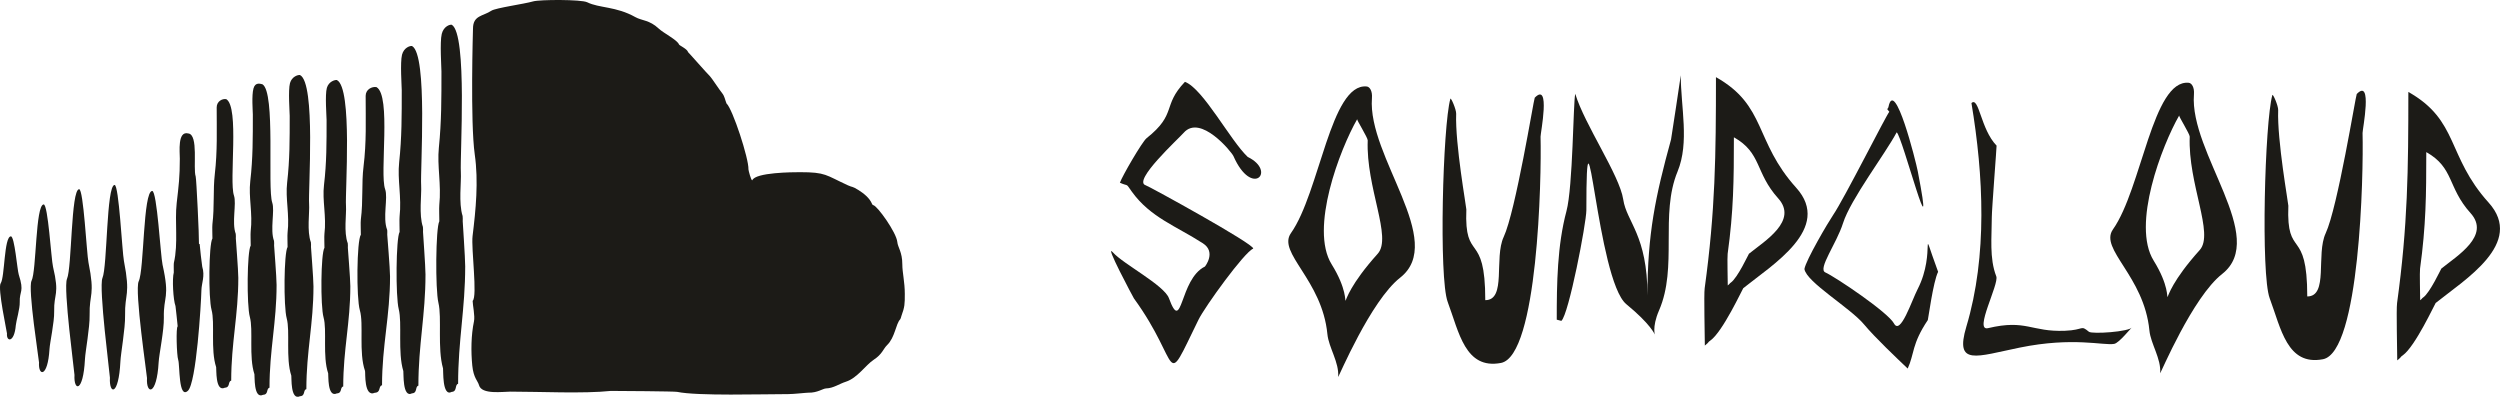 <svg width="126" height="20" viewBox="0 0 126 20" fill="none" xmlns="http://www.w3.org/2000/svg">
<g clip-path="url(#clip0_11_50)">
<path fill-rule="evenodd" clip-rule="evenodd" d="M0.548 11.912C0.2 11.926 0.244 13.982 0.035 14.275C-0.133 14.51 0.357 16.757 0.352 16.807C0.312 17.239 0.724 17.286 0.797 16.392C0.815 16.178 1.006 15.559 0.995 15.229C0.976 14.652 1.235 14.728 0.946 13.843C0.87 13.608 0.735 11.904 0.548 11.912V11.912Z" fill="#1C1B17"/>
<path fill-rule="evenodd" clip-rule="evenodd" d="M2.2 10.303C1.786 10.327 1.839 13.671 1.591 14.148C1.392 14.53 1.972 18.186 1.967 18.268C1.919 18.97 2.409 19.047 2.495 17.592C2.516 17.244 2.743 16.237 2.73 15.7C2.708 14.761 3.015 14.885 2.672 13.445C2.581 13.064 2.422 10.291 2.2 10.303Z" fill="#1C1B17"/>
<path fill-rule="evenodd" clip-rule="evenodd" d="M3.987 9.535C3.573 9.563 3.625 13.493 3.377 14.054C3.179 14.504 3.759 18.801 3.754 18.897C3.706 19.722 4.195 19.813 4.282 18.103C4.303 17.693 4.53 16.51 4.517 15.879C4.495 14.775 4.802 14.921 4.459 13.228C4.368 12.78 4.209 9.521 3.987 9.535V9.535Z" fill="#1C1B17"/>
<path fill-rule="evenodd" clip-rule="evenodd" d="M5.774 9.321C5.36 9.349 5.412 13.429 5.164 14.011C4.965 14.477 5.546 18.937 5.54 19.036C5.493 19.893 5.982 19.987 6.069 18.212C6.09 17.787 6.317 16.559 6.304 15.904C6.282 14.759 6.589 14.91 6.246 13.153C6.155 12.688 5.995 9.306 5.774 9.321V9.321Z" fill="#1C1B17"/>
<path fill-rule="evenodd" clip-rule="evenodd" d="M7.669 9.624C7.208 9.652 7.267 13.611 6.991 14.176C6.77 14.629 7.415 18.957 7.409 19.054C7.356 19.885 7.9 19.976 7.996 18.254C8.02 17.841 8.272 16.649 8.258 16.014C8.233 14.902 8.574 15.049 8.193 13.344C8.092 12.892 7.915 9.61 7.669 9.624V9.624Z" fill="#1C1B17"/>
<path fill-rule="evenodd" clip-rule="evenodd" d="M9.491 6.726C10.014 6.786 9.722 8.484 9.862 8.892C9.9 9.004 10.04 11.952 10.027 12.269C10.026 12.301 10.022 12.283 10.063 12.302C10.063 12.383 10.179 13.397 10.193 13.441C10.339 13.919 10.16 14.259 10.151 14.629C10.134 15.333 9.895 19.313 9.469 19.697C8.988 20.131 9.068 18.382 8.982 18.141C8.905 17.925 8.863 16.478 8.955 16.449C8.955 16.398 8.846 15.429 8.845 15.425C8.728 15.116 8.671 14.046 8.759 13.732C8.759 13.63 8.751 13.302 8.763 13.249C8.992 12.266 8.798 11.18 8.906 10.23C9.008 9.339 9.063 8.919 9.063 8.002C9.063 7.652 8.939 6.581 9.491 6.726V6.726Z" fill="#1C1B17"/>
<path fill-rule="evenodd" clip-rule="evenodd" d="M11.886 12.019C11.884 12.043 12.011 13.632 12.011 14.005C12.011 15.896 11.653 17.27 11.653 19.184C11.478 19.224 11.616 19.526 11.332 19.541C10.84 19.775 10.915 18.569 10.894 18.505C10.603 17.62 10.842 16.27 10.662 15.617C10.5 15.028 10.522 12.305 10.706 12.019C10.706 11.856 10.691 11.426 10.705 11.307C10.815 10.386 10.732 9.586 10.827 8.77C10.961 7.615 10.921 6.575 10.921 5.414C10.921 5.104 11.205 4.961 11.403 4.997C12.075 5.396 11.538 9.116 11.792 9.857C11.93 10.26 11.671 11.22 11.881 11.787C11.893 11.819 11.886 11.973 11.886 12.019V12.019Z" fill="#1C1B17"/>
<path fill-rule="evenodd" clip-rule="evenodd" d="M13.815 12.376C13.814 12.4 13.94 13.989 13.94 14.363C13.94 16.254 13.583 17.628 13.583 19.541C13.408 19.582 13.546 19.884 13.261 19.898C12.77 20.132 12.845 18.926 12.823 18.862C12.533 17.978 12.772 16.628 12.592 15.974C12.429 15.385 12.452 12.662 12.636 12.376C12.636 12.214 12.62 11.784 12.634 11.665C12.745 10.743 12.519 9.943 12.614 9.127C12.748 7.973 12.743 6.932 12.743 5.771C12.743 5.612 12.676 4.809 12.776 4.455C12.87 4.121 13.13 4.229 13.226 4.247C13.898 4.645 13.468 9.474 13.721 10.214C13.859 10.618 13.601 11.578 13.811 12.144C13.823 12.176 13.815 12.331 13.815 12.376V12.376Z" fill="#1C1B17"/>
<path fill-rule="evenodd" clip-rule="evenodd" d="M15.674 12.448C15.672 12.472 15.799 14.06 15.799 14.434C15.799 16.325 15.441 17.699 15.441 19.613C15.266 19.653 15.404 19.955 15.12 19.97C14.628 20.204 14.703 18.998 14.682 18.934C14.391 18.049 14.63 16.699 14.45 16.045C14.287 15.457 14.31 12.733 14.494 12.448C14.494 12.285 14.479 11.855 14.493 11.736C14.603 10.814 14.377 10.015 14.472 9.199C14.606 8.044 14.601 7.004 14.601 5.843C14.601 5.683 14.516 4.541 14.616 4.187C14.71 3.853 15.024 3.764 15.12 3.782C15.923 4.181 15.528 9.545 15.579 10.286C15.609 10.711 15.459 11.649 15.669 12.215C15.681 12.248 15.674 12.402 15.674 12.448V12.448Z" fill="#1C1B17"/>
<path fill-rule="evenodd" clip-rule="evenodd" d="M17.532 12.489C17.53 12.512 17.657 14.062 17.657 14.427C17.657 16.272 17.299 17.612 17.299 19.479C17.124 19.518 17.262 19.813 16.978 19.828C16.486 20.056 16.561 18.879 16.54 18.817C16.249 17.954 16.488 16.637 16.308 15.999C16.146 15.424 16.169 12.768 16.352 12.489C16.352 12.33 16.337 11.911 16.351 11.794C16.461 10.895 16.235 10.115 16.33 9.319C16.464 8.193 16.46 7.177 16.46 6.045C16.46 5.889 16.374 4.775 16.474 4.429C16.569 4.104 16.882 4.017 16.978 4.034C17.781 4.423 17.387 9.657 17.438 10.38C17.467 10.795 17.317 11.71 17.527 12.262C17.539 12.294 17.532 12.444 17.532 12.489V12.489Z" fill="#1C1B17"/>
<path fill-rule="evenodd" clip-rule="evenodd" d="M19.517 11.828C19.515 11.853 19.658 13.536 19.658 13.932C19.658 15.935 19.255 17.39 19.255 19.417C19.058 19.46 19.213 19.78 18.892 19.795C18.337 20.043 18.422 18.766 18.398 18.698C18.071 17.761 18.34 16.331 18.137 15.638C17.954 15.015 17.98 12.13 18.187 11.828C18.187 11.655 18.169 11.2 18.186 11.074C18.31 10.098 18.216 9.251 18.323 8.386C18.474 7.163 18.429 6.061 18.429 4.832C18.429 4.503 18.749 4.352 18.973 4.39C19.73 4.812 19.125 8.753 19.411 9.538C19.567 9.965 19.275 10.982 19.512 11.582C19.525 11.616 19.517 11.779 19.517 11.828V11.828Z" fill="#1C1B17"/>
<path fill-rule="evenodd" clip-rule="evenodd" d="M21.32 11.69C21.318 11.716 21.445 13.434 21.445 13.838C21.445 15.883 21.087 17.369 21.087 19.438C20.912 19.482 21.05 19.809 20.766 19.825C20.274 20.077 20.349 18.773 20.328 18.704C20.037 17.748 20.276 16.288 20.096 15.58C19.934 14.944 19.956 11.999 20.14 11.69C20.14 11.514 20.125 11.049 20.139 10.921C20.249 9.924 20.023 9.059 20.118 8.177C20.252 6.928 20.248 5.803 20.248 4.548C20.248 4.375 20.162 3.14 20.262 2.757C20.357 2.396 20.67 2.3 20.766 2.319C21.569 2.751 21.175 8.551 21.226 9.352C21.255 9.812 21.105 10.827 21.315 11.439C21.327 11.474 21.32 11.641 21.32 11.69V11.69Z" fill="#1C1B17"/>
<path fill-rule="evenodd" clip-rule="evenodd" d="M23.321 11.153C23.319 11.18 23.446 12.996 23.446 13.423C23.446 15.585 23.089 17.155 23.089 19.343C22.913 19.389 23.052 19.735 22.767 19.751C22.275 20.018 22.35 18.64 22.329 18.567C22.038 17.556 22.277 16.012 22.097 15.265C21.935 14.592 21.958 11.479 22.142 11.153C22.142 10.967 22.126 10.476 22.14 10.339C22.25 9.286 22.024 8.372 22.119 7.439C22.253 6.119 22.249 4.93 22.249 3.603C22.249 3.42 22.163 2.115 22.264 1.71C22.358 1.329 22.671 1.227 22.767 1.247C23.57 1.703 23.176 7.835 23.227 8.682C23.256 9.168 23.106 10.24 23.316 10.887C23.328 10.924 23.321 11.101 23.321 11.153V11.153Z" fill="#1C1B17"/>
<path fill-rule="evenodd" clip-rule="evenodd" d="M23.839 1.441C23.839 1.441 23.697 6.155 23.928 7.787C24.121 9.142 23.981 10.57 23.818 11.894C23.741 12.522 24.074 14.948 23.821 15.164C23.821 15.373 23.947 15.917 23.888 16.198C23.742 16.892 23.733 17.72 23.803 18.426C23.866 19.057 24.085 19.197 24.143 19.415C24.273 19.899 25.353 19.738 25.723 19.738C27.208 19.738 29.401 19.848 30.79 19.702C31.219 19.702 33.993 19.722 34.126 19.75C35.158 19.965 38.425 19.863 39.73 19.863C40.013 19.863 40.642 19.789 40.745 19.791C41.202 19.802 41.476 19.579 41.638 19.576C42.003 19.567 42.295 19.346 42.634 19.238C43.21 19.055 43.631 18.396 44.036 18.131C44.472 17.846 44.516 17.58 44.707 17.396C45.114 17.002 45.142 16.333 45.37 16.093C45.411 16.023 45.409 15.985 45.428 15.934C45.603 15.457 45.602 15.317 45.602 14.811C45.602 14.212 45.477 13.739 45.477 13.319C45.477 12.702 45.248 12.462 45.225 12.199C45.183 11.721 44.215 10.368 44.011 10.339C43.98 10.329 43.965 10.312 43.953 10.283C43.83 9.977 43.525 9.74 43.257 9.573C42.931 9.37 42.979 9.453 42.734 9.34C41.606 8.823 41.633 8.678 40.322 8.678C39.965 8.678 38.073 8.686 37.914 9.087C37.855 9.103 37.72 8.579 37.722 8.535C37.745 8.005 36.928 5.495 36.614 5.211C36.535 5.01 36.52 4.846 36.394 4.693C36.264 4.537 35.85 3.901 35.779 3.839C35.662 3.734 34.697 2.633 34.679 2.628C34.639 2.464 34.243 2.297 34.222 2.241C34.134 2.011 33.443 1.67 33.2 1.441C32.731 1 32.349 1.047 32.023 0.863C31.042 0.313 30.208 0.416 29.597 0.115C29.296 -0.034 27.202 -0.026 26.87 0.07C26.416 0.202 24.976 0.399 24.764 0.541C24.345 0.821 23.839 0.768 23.839 1.441V1.441Z" fill="#1C1B17"/>
<path fill-rule="evenodd" clip-rule="evenodd" d="M62.886 7.91C64.359 8.627 63.102 9.995 62.166 7.868C62.073 7.658 60.496 5.73 59.655 6.696C59.397 6.991 57.06 9.129 57.743 9.338C57.917 9.391 63.222 12.306 63.163 12.53C62.714 12.707 60.723 15.463 60.404 16.114C58.59 19.817 59.587 18.389 57.15 15.04C57.124 15.005 55.614 12.18 56.094 12.723C56.608 13.305 58.673 14.371 58.915 15.031C59.601 16.898 59.43 14.071 60.728 13.434C60.735 13.431 61.311 12.702 60.625 12.262C59.256 11.382 57.98 10.954 57.05 9.667C56.705 9.189 56.927 9.421 56.443 9.21C56.559 8.876 57.564 7.143 57.789 6.964C59.336 5.735 58.56 5.344 59.721 4.124C60.647 4.477 61.996 7.067 62.886 7.91V7.91Z" fill="#1C1B17"/>
<path fill-rule="evenodd" clip-rule="evenodd" d="M68.88 4.358C67.061 4.187 66.517 9.69 65.063 11.75C64.363 12.742 66.636 14.096 66.901 16.843C66.966 17.517 67.505 18.269 67.442 19C67.465 19.02 69.082 15.159 70.567 13.995C72.917 12.153 68.913 7.901 69.146 4.944C69.175 4.58 69.032 4.372 68.88 4.358V4.358ZM68.401 6.009C67.533 7.524 65.997 11.519 67.114 13.32C68.667 15.822 66.664 15.874 69.438 12.787C70.177 11.965 68.839 9.457 68.933 7.074C68.938 6.944 68.377 6.051 68.401 6.009Z" fill="#1C1B17"/>
<path fill-rule="evenodd" clip-rule="evenodd" d="M73.098 4.98C72.716 6.351 72.512 14.013 72.965 15.221C73.535 16.742 73.842 18.633 75.646 18.293C77.507 17.942 77.698 8.993 77.644 6.887C77.64 6.709 78.164 4.091 77.351 4.925C77.306 4.972 76.387 10.654 75.786 11.941C75.29 13.002 75.937 15.128 74.858 15.128C74.858 11.584 73.796 13.289 73.904 10.556C73.909 10.453 73.334 7.257 73.391 5.735C73.399 5.521 73.124 4.886 73.098 4.98V4.98Z" fill="#1C1B17"/>
<path fill-rule="evenodd" clip-rule="evenodd" d="M84.711 3.794C84.711 5.404 85.156 7.174 84.549 8.646C83.651 10.823 84.568 13.449 83.616 15.644C82.851 17.407 84.399 17.326 81.968 15.332C80.486 14.117 79.953 3.679 79.953 10.59C79.953 11.245 79.062 15.863 78.692 16.172L78.46 16.111C78.46 14.283 78.485 12.384 78.95 10.638C79.278 9.409 79.289 5.125 79.393 4.727C79.858 6.274 81.629 8.83 81.811 10.054C81.981 11.197 83.032 11.841 83.032 14.898C83.032 11.8 83.43 9.909 84.221 7.028C84.23 6.993 84.711 3.833 84.711 3.794Z" fill="#1C1B17"/>
<path fill-rule="evenodd" clip-rule="evenodd" d="M86.484 3.888C89.041 5.329 88.407 7.11 90.528 9.462C92.374 11.509 89.308 13.357 87.86 14.525C87.83 14.549 86.825 16.724 86.204 17.161C86.032 17.283 86.199 17.194 85.924 17.417C85.924 16.901 85.87 14.86 85.916 14.525C86.454 10.617 86.484 7.83 86.484 3.888ZM87.388 6.919C88.799 7.715 88.449 8.698 89.62 9.996C90.638 11.125 88.946 12.145 88.147 12.789C88.13 12.803 87.576 14.003 87.233 14.244C87.138 14.311 87.23 14.262 87.079 14.386C87.079 14.1 87.049 12.974 87.074 12.789C87.371 10.633 87.388 9.095 87.388 6.919V6.919Z" fill="#1C1B17"/>
<path fill-rule="evenodd" clip-rule="evenodd" d="M90.943 13.557C91.037 14.219 93.254 15.513 93.95 16.353C94.488 17.001 95.601 18.055 96.148 18.575C96.492 17.827 96.344 17.352 97.162 16.131C97.18 16.103 97.431 14.195 97.681 13.7C96.689 11.013 97.614 12.692 96.652 14.567C96.341 15.172 95.782 16.912 95.457 16.303C95.157 15.741 92.509 13.96 91.995 13.729C91.602 13.553 92.562 12.28 92.888 11.249C93.272 10.037 95.009 7.766 95.592 6.67C95.856 6.801 97.601 13.534 96.654 8.625C96.559 8.135 95.491 3.869 95.179 5.387C95.147 5.542 95.042 5.421 95.222 5.633C95.055 5.825 92.948 10.017 92.388 10.839C92.133 11.213 91.018 13.113 90.943 13.557V13.557Z" fill="#1C1B17"/>
<path fill-rule="evenodd" clip-rule="evenodd" d="M99.361 5.194C99.745 4.846 99.82 6.507 100.628 7.34C100.638 7.35 100.387 10.569 100.387 10.944C100.387 11.94 100.257 13.02 100.612 13.926C100.765 14.315 99.469 16.712 100.196 16.539C102.126 16.08 102.367 16.738 104.073 16.671C105.063 16.632 104.844 16.362 105.282 16.721C105.432 16.845 107.319 16.73 107.478 16.484C107.405 16.509 106.812 17.287 106.553 17.332C106.011 17.426 104.495 16.968 101.795 17.519C99.611 17.964 98.503 18.471 99.105 16.46C100.176 12.883 99.967 8.832 99.361 5.194V5.194Z" fill="#1C1B17"/>
<path fill-rule="evenodd" clip-rule="evenodd" d="M110.309 4.172C108.49 4.001 107.946 9.503 106.492 11.563C105.792 12.555 108.065 13.909 108.33 16.656C108.395 17.33 108.934 18.082 108.871 18.813C108.893 18.833 110.511 14.973 111.996 13.808C114.346 11.967 110.341 7.714 110.575 4.757C110.604 4.394 110.46 4.186 110.309 4.172V4.172ZM109.83 5.822C108.962 7.337 107.425 11.332 108.543 13.133C110.095 15.636 108.092 15.688 110.867 12.601C111.606 11.778 110.268 9.27 110.362 6.887C110.367 6.758 109.805 5.864 109.83 5.822Z" fill="#1C1B17"/>
<path fill-rule="evenodd" clip-rule="evenodd" d="M114.526 4.793C114.144 6.164 113.94 13.827 114.393 15.035C114.963 16.556 115.27 18.447 117.074 18.106C118.936 17.756 119.126 8.806 119.073 6.701C119.069 6.523 119.593 3.904 118.78 4.738C118.734 4.785 117.816 10.468 117.215 11.754C116.718 12.816 117.365 14.941 116.286 14.941C116.286 11.398 115.225 13.102 115.333 10.369C115.337 10.267 114.763 7.07 114.82 5.548C114.828 5.334 114.553 4.699 114.526 4.793V4.793Z" fill="#1C1B17"/>
<path fill-rule="evenodd" clip-rule="evenodd" d="M121.381 4.634C123.938 6.076 123.304 7.856 125.425 10.209C127.271 12.255 124.205 14.104 122.757 15.271C122.727 15.296 121.722 17.471 121.101 17.908C120.929 18.029 121.096 17.94 120.821 18.164C120.821 17.647 120.767 15.606 120.813 15.271C121.351 11.364 121.381 8.576 121.381 4.634V4.634ZM122.285 7.666C123.696 8.461 123.346 9.444 124.517 10.742C125.535 11.871 123.843 12.892 123.044 13.536C123.027 13.549 122.473 14.75 122.13 14.991C122.035 15.057 122.127 15.008 121.976 15.132C121.976 14.847 121.946 13.72 121.971 13.536C122.268 11.38 122.285 9.841 122.285 7.666Z" fill="#1C1B17"/>
</g>
<defs>
<clipPath id="clip0_11_50">
<rect width="126" height="20" fill="white"/>
</clipPath>
</defs>
</svg>
